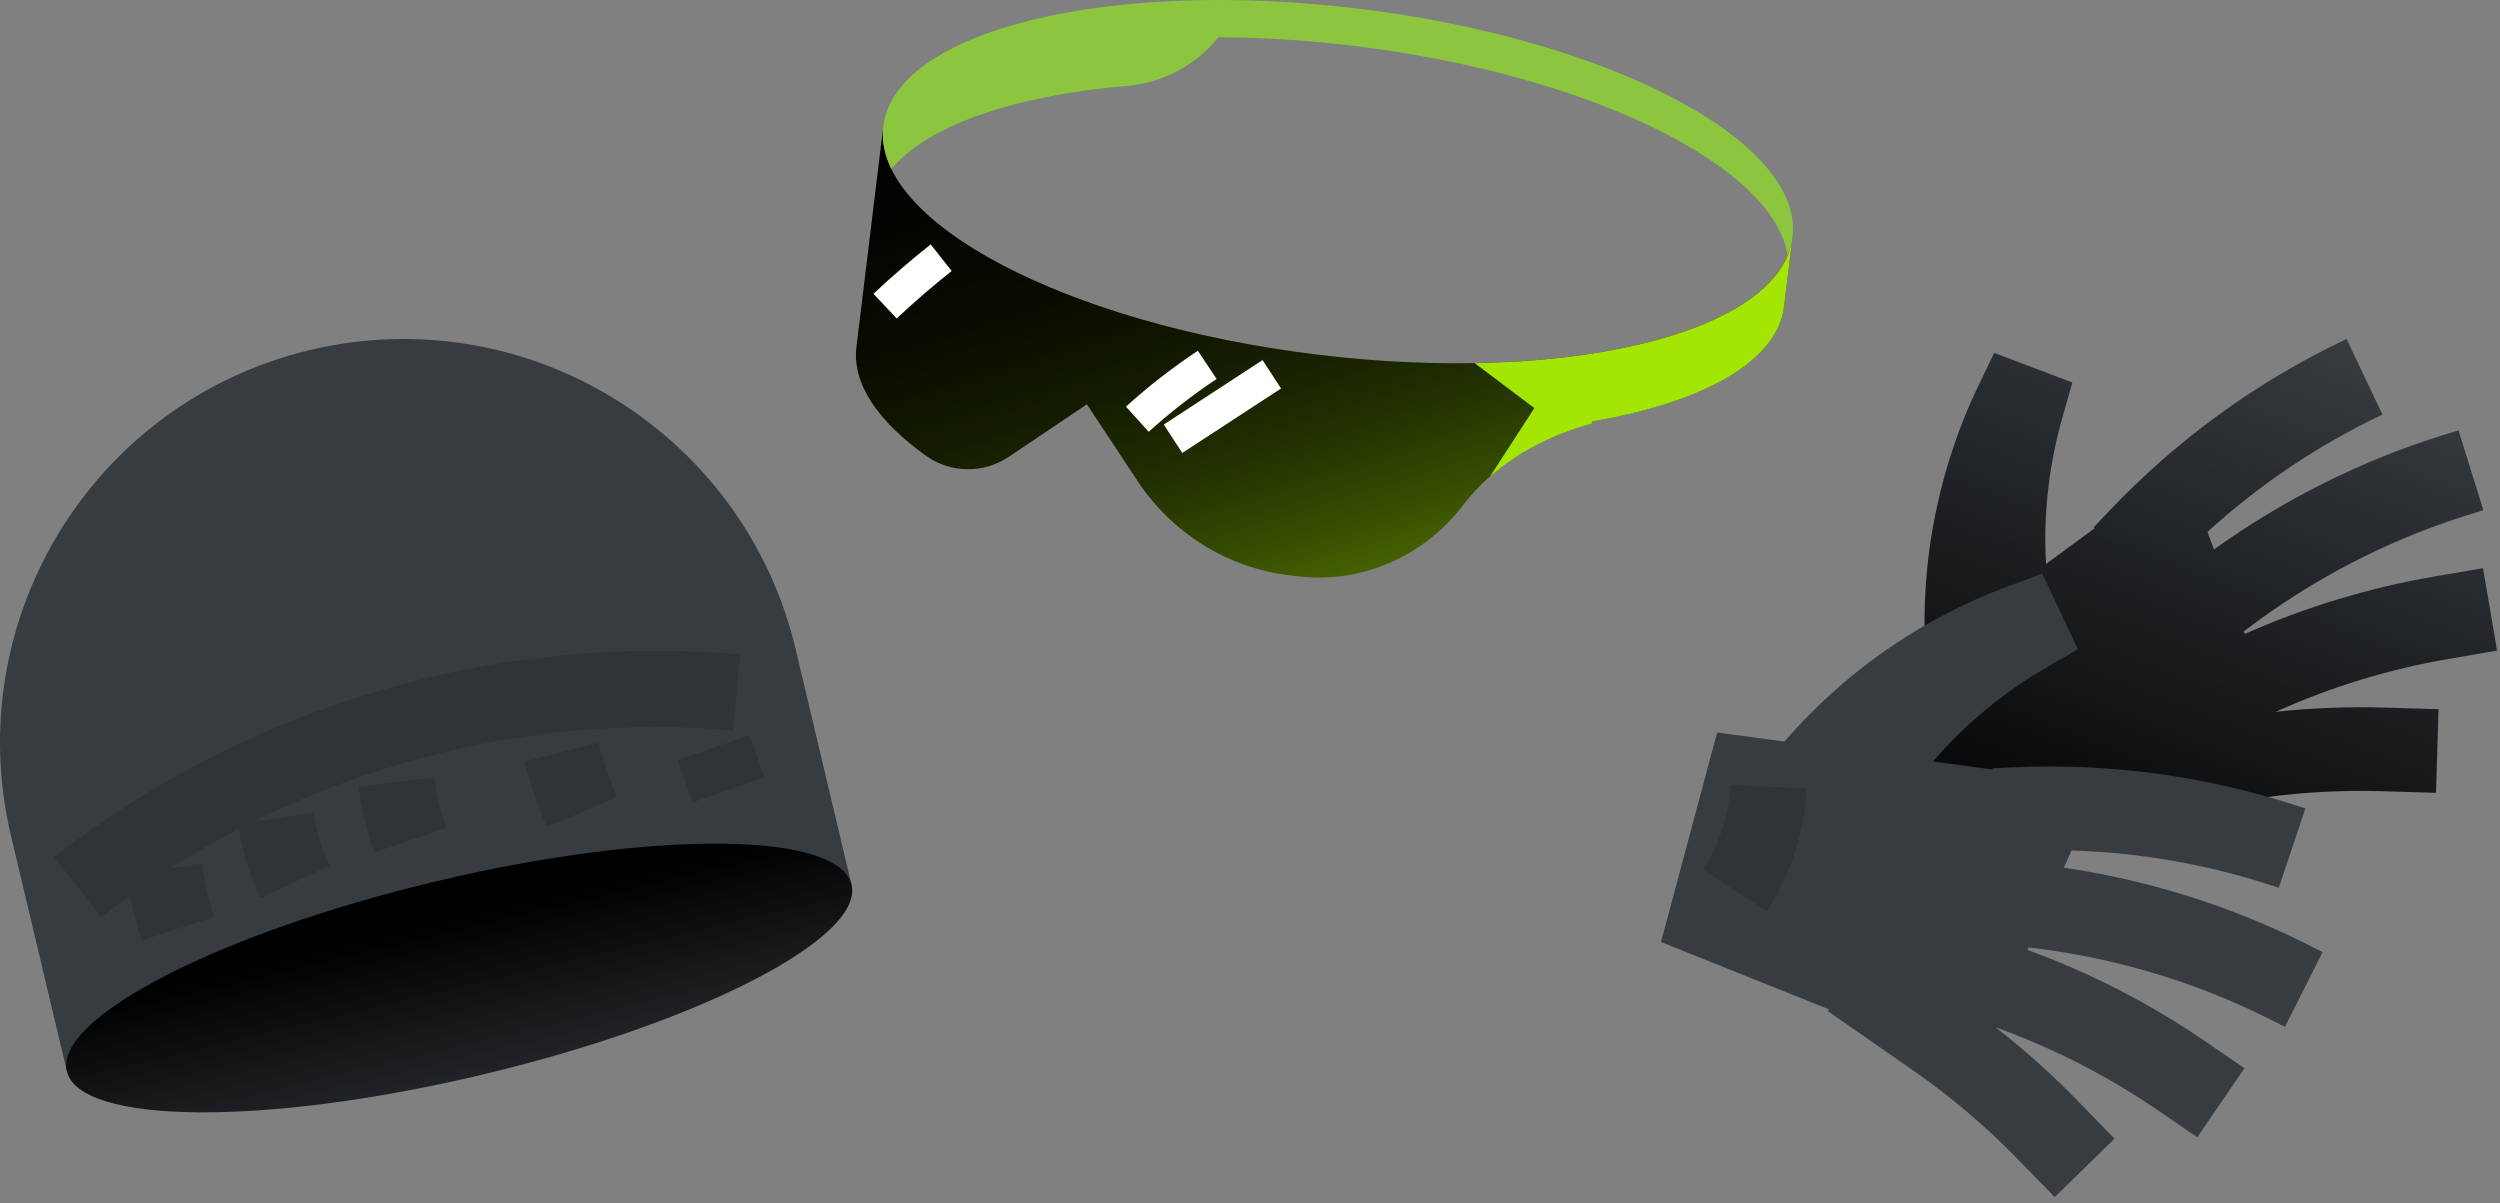 <svg width="295" height="142" viewBox="0 0 295 142" fill="none" xmlns="http://www.w3.org/2000/svg">
<rect x="0" y="0" width="295" height="142" fill="#808080" stroke="none"/>
<path d="M191.994 49.158C191.95 49.164 191.907 49.17 191.864 49.176C191.907 49.176 191.95 49.164 191.994 49.158Z" fill="black"/>
<path d="M193.881 48.947C193.789 48.953 193.702 48.959 193.609 48.972C193.702 48.966 193.789 48.959 193.881 48.947Z" fill="black"/>
<path d="M192.978 49.04C192.922 49.046 192.866 49.052 192.811 49.059C192.86 49.052 192.916 49.046 192.978 49.04Z" fill="black"/>
<path d="M191.201 49.282C191.121 49.294 191.04 49.306 190.96 49.325C191.04 49.306 191.121 49.294 191.201 49.282Z" fill="black"/>
<path d="M194.723 48.885C194.624 48.891 194.525 48.897 194.432 48.904C194.525 48.897 194.624 48.891 194.723 48.885Z" fill="black"/>
<path d="M190.409 49.418C190.322 49.436 190.236 49.449 190.143 49.467C190.236 49.455 190.322 49.436 190.409 49.418Z" fill="black"/>
<path d="M188.775 49.764C188.713 49.777 188.651 49.789 188.596 49.808C188.657 49.789 188.713 49.777 188.775 49.764Z" fill="black"/>
<path d="M189.611 49.579C189.53 49.597 189.444 49.616 189.363 49.634C189.444 49.61 189.53 49.597 189.611 49.579Z" fill="black"/>
<path d="M200.925 49.003C200.832 48.996 200.745 48.984 200.653 48.978C200.745 48.984 200.838 48.99 200.925 49.003Z" fill="black"/>
<path d="M195.552 48.842C195.46 48.848 195.361 48.848 195.268 48.854C195.367 48.848 195.46 48.848 195.552 48.842Z" fill="black"/>
<path d="M200.071 48.922C199.966 48.916 199.86 48.91 199.755 48.898C199.86 48.91 199.966 48.916 200.071 48.922Z" fill="black"/>
<path d="M155.389 41.836C125.766 38.219 102.865 26.153 104.233 14.887L101.058 40.938C100.532 45.274 103.602 49.734 109.265 53.778C112.181 55.859 116.08 55.897 119.051 53.896L128.255 47.708L134.227 56.751C138.275 62.877 144.774 66.971 152.053 67.869C152.103 67.876 152.152 67.882 152.202 67.888C152.561 67.931 152.926 67.975 153.285 68.018C160.768 68.873 168.047 65.621 172.621 59.632C176.087 55.091 181.459 51.691 187.816 49.994L187.853 49.715C200.906 47.516 209.72 42.685 210.519 36.138L211.515 27.974C210.141 39.254 185.012 45.454 155.389 41.836Z" fill="url(#paint0_linear)"/>
<path d="M199.21 48.867C199.105 48.86 199 48.854 198.895 48.848C199.006 48.854 199.111 48.86 199.21 48.867Z" fill="black"/>
<path d="M196.382 48.817C196.308 48.817 196.239 48.823 196.165 48.823C196.239 48.817 196.308 48.817 196.382 48.817Z" fill="black"/>
<path d="M198.338 48.829C198.245 48.829 198.152 48.823 198.053 48.823C198.146 48.823 198.239 48.829 198.338 48.829Z" fill="black"/>
<path d="M143.772 4.394C148.884 4.413 154.275 4.747 159.827 5.422C187.5 8.798 209.305 19.551 210.939 30.142C211.23 29.442 211.428 28.724 211.515 27.981C212.889 16.714 189.988 4.642 160.359 1.031C130.737 -2.586 105.607 3.62 104.233 14.887C104.029 16.565 104.363 18.256 105.18 19.941C109.47 14.775 119.725 11.263 133.014 10.13C137.235 9.771 141.116 7.696 143.772 4.394Z" fill="#8CC63F"/>
<path d="M210.525 36.144L211.521 27.981C210.451 36.782 194.89 42.493 174.019 42.852L181.051 48.154L175.808 56.256C179.045 53.4 183.174 51.245 187.828 50L187.865 49.721C200.913 47.522 209.726 42.691 210.525 36.144Z" fill="#A4E603"/>
<path d="M104.438 36.126C106.561 34.125 108.77 32.217 111.06 30.409" stroke="white" stroke-width="4" stroke-miterlimit="10"/>
<path d="M142.453 43.05C139.55 44.983 136.79 47.126 134.203 49.467" stroke="white" stroke-width="4" stroke-miterlimit="10"/>
<path d="M150.072 44.165C146.185 46.699 142.305 49.238 138.418 51.771" stroke="white" stroke-width="4" stroke-miterlimit="10"/>
<path d="M100.507 104.508L7.919 126.515L1.296 98.624C-4.769 73.043 11.032 47.376 36.601 41.299C62.169 35.223 87.819 51.036 93.89 76.623L100.507 104.508Z" fill="#373C41"/>
<path d="M100.482 104.397C101.98 110.696 82.465 120.73 56.896 126.813C31.327 132.895 9.392 132.709 7.894 126.41C6.396 120.111 25.912 110.077 51.48 103.994C77.049 97.912 98.984 98.091 100.482 104.397Z" fill="url(#paint1_linear)"/>
<path d="M9.169 104.688C30.956 87.618 59.353 79.225 86.915 81.715" stroke="#2F3439" stroke-width="9" stroke-miterlimit="10"/>
<path d="M19.4 102.502C19.704 104.905 20.236 107.283 20.991 109.587" stroke="#2F3439" stroke-width="9" stroke-miterlimit="10"/>
<path d="M32.528 96.586C32.937 99.169 33.71 101.696 34.818 104.069" stroke="#2F3439" stroke-width="9" stroke-miterlimit="10"/>
<path d="M46.782 92.263C47.092 94.604 47.637 96.915 48.404 99.151" stroke="#2F3439" stroke-width="9" stroke-miterlimit="10"/>
<path d="M66.261 88.751C66.88 91.167 67.684 93.539 68.662 95.831" stroke="#2F3439" stroke-width="9" stroke-miterlimit="10"/>
<path d="M84.204 88.218C84.786 89.885 85.368 91.551 85.949 93.211" stroke="#2F3439" stroke-width="9" stroke-miterlimit="10"/>
<path d="M233.131 104.175L220.733 81.79L227.182 77.04C227.151 76.278 227.102 75.516 227.102 74.754C227.09 73.906 227.077 73.057 227.108 72.215L227.139 70.945L227.207 69.681C227.405 66.312 227.857 62.98 228.575 59.721C229.287 56.464 230.24 53.28 231.422 50.201C231.719 49.433 232.041 48.672 232.351 47.916L232.858 46.795C233.025 46.423 233.199 46.033 233.36 45.705L235.309 41.641L244.538 45.135L243.306 49.471C243.195 49.848 243.12 50.158 243.034 50.492L242.78 51.483C242.631 52.153 242.477 52.809 242.347 53.478C241.82 56.141 241.505 58.823 241.387 61.499C241.313 63.19 241.338 64.881 241.431 66.553L247.15 62.342L247.044 62.242L248.746 60.44C256.78 51.942 266.207 45.085 276.766 40.056L276.89 40L281.13 48.919L281.012 48.975C273.486 52.561 266.603 57.188 260.482 62.763L261.243 64.838C269.45 58.953 278.611 54.358 288.229 51.36L290.104 50.777L293.038 60.205L291.163 60.787C281.674 63.741 272.681 68.436 264.777 74.5L264.889 74.804C272.062 71.614 279.595 69.334 287.35 68.009L292.995 67.043L294.654 76.773L289.009 77.74C281.928 78.947 275.058 81.053 268.522 83.995C272.799 83.537 277.119 83.364 281.414 83.494L287.746 83.686L287.449 93.553L281.117 93.361C275.745 93.2 270.323 93.553 265.019 94.42L252.949 96.383L252.906 96.135L233.131 104.175Z" fill="url(#paint2_linear)"/>
<path d="M196 111.156L202.623 86.436L210.558 87.501C211.065 86.931 211.554 86.349 212.086 85.804C212.668 85.185 213.244 84.565 213.857 83.977L214.76 83.085L215.689 82.224C218.171 79.938 220.807 77.857 223.586 76.011C226.359 74.159 229.256 72.537 232.245 71.143C232.994 70.796 233.749 70.474 234.505 70.146L235.65 69.688C236.027 69.539 236.423 69.372 236.764 69.254L240.985 67.681L245.194 76.606L241.301 78.873C240.96 79.065 240.694 79.239 240.397 79.418L239.524 79.951C238.955 80.329 238.385 80.694 237.828 81.084C235.6 82.633 233.508 84.342 231.571 86.188C230.339 87.353 229.188 88.585 228.092 89.855L235.136 90.803L235.13 90.654L237.605 90.542C249.285 90.016 260.822 91.639 271.907 95.361L272.037 95.405L268.893 104.764L268.769 104.72C260.865 102.063 252.708 100.608 244.432 100.36L243.535 102.385C253.525 103.859 263.304 106.925 272.304 111.459L274.061 112.345L269.624 121.165L267.866 120.279C258.99 115.807 249.26 112.927 239.369 111.794L239.24 112.085C246.611 114.779 253.618 118.372 260.117 122.813L264.845 126.046L259.281 134.197L254.552 130.964C248.623 126.913 242.217 123.643 235.476 121.221C238.874 123.866 242.099 126.746 245.095 129.824L249.514 134.364L242.452 141.258L238.033 136.718C234.276 132.865 230.135 129.354 225.722 126.288L215.676 119.307L215.819 119.103L196 111.156Z" fill="#373C41"/>
<path d="M208.707 92.822C208.484 97.164 207.085 101.438 204.702 105.073" stroke="#2F3439" stroke-width="9" stroke-miterlimit="10"/>
<defs>
<linearGradient id="paint0_linear" x1="174.085" y1="93.256" x2="142.216" y2="-9.685" gradientUnits="userSpaceOnUse">
<stop stop-color="#A4E603"/>
<stop offset="0.054" stop-color="#8CC503"/>
<stop offset="0.139" stop-color="#6C9702"/>
<stop offset="0.23" stop-color="#4F6E01"/>
<stop offset="0.325" stop-color="#364C01"/>
<stop offset="0.426" stop-color="#223001"/>
<stop offset="0.534" stop-color="#131B00"/>
<stop offset="0.654" stop-color="#080C00"/>
<stop offset="0.793" stop-color="#020300"/>
<stop offset="1"/>
</linearGradient>
<linearGradient id="paint1_linear" x1="59.822" y1="139.145" x2="52.527" y2="108.456" gradientUnits="userSpaceOnUse">
<stop stop-color="#373C41"/>
<stop offset="1"/>
</linearGradient>
<linearGradient id="paint2_linear" x1="272.835" y1="38.399" x2="245.191" y2="108.905" gradientUnits="userSpaceOnUse">
<stop stop-color="#373C41"/>
<stop offset="1"/>
</linearGradient>
</defs>
</svg>
